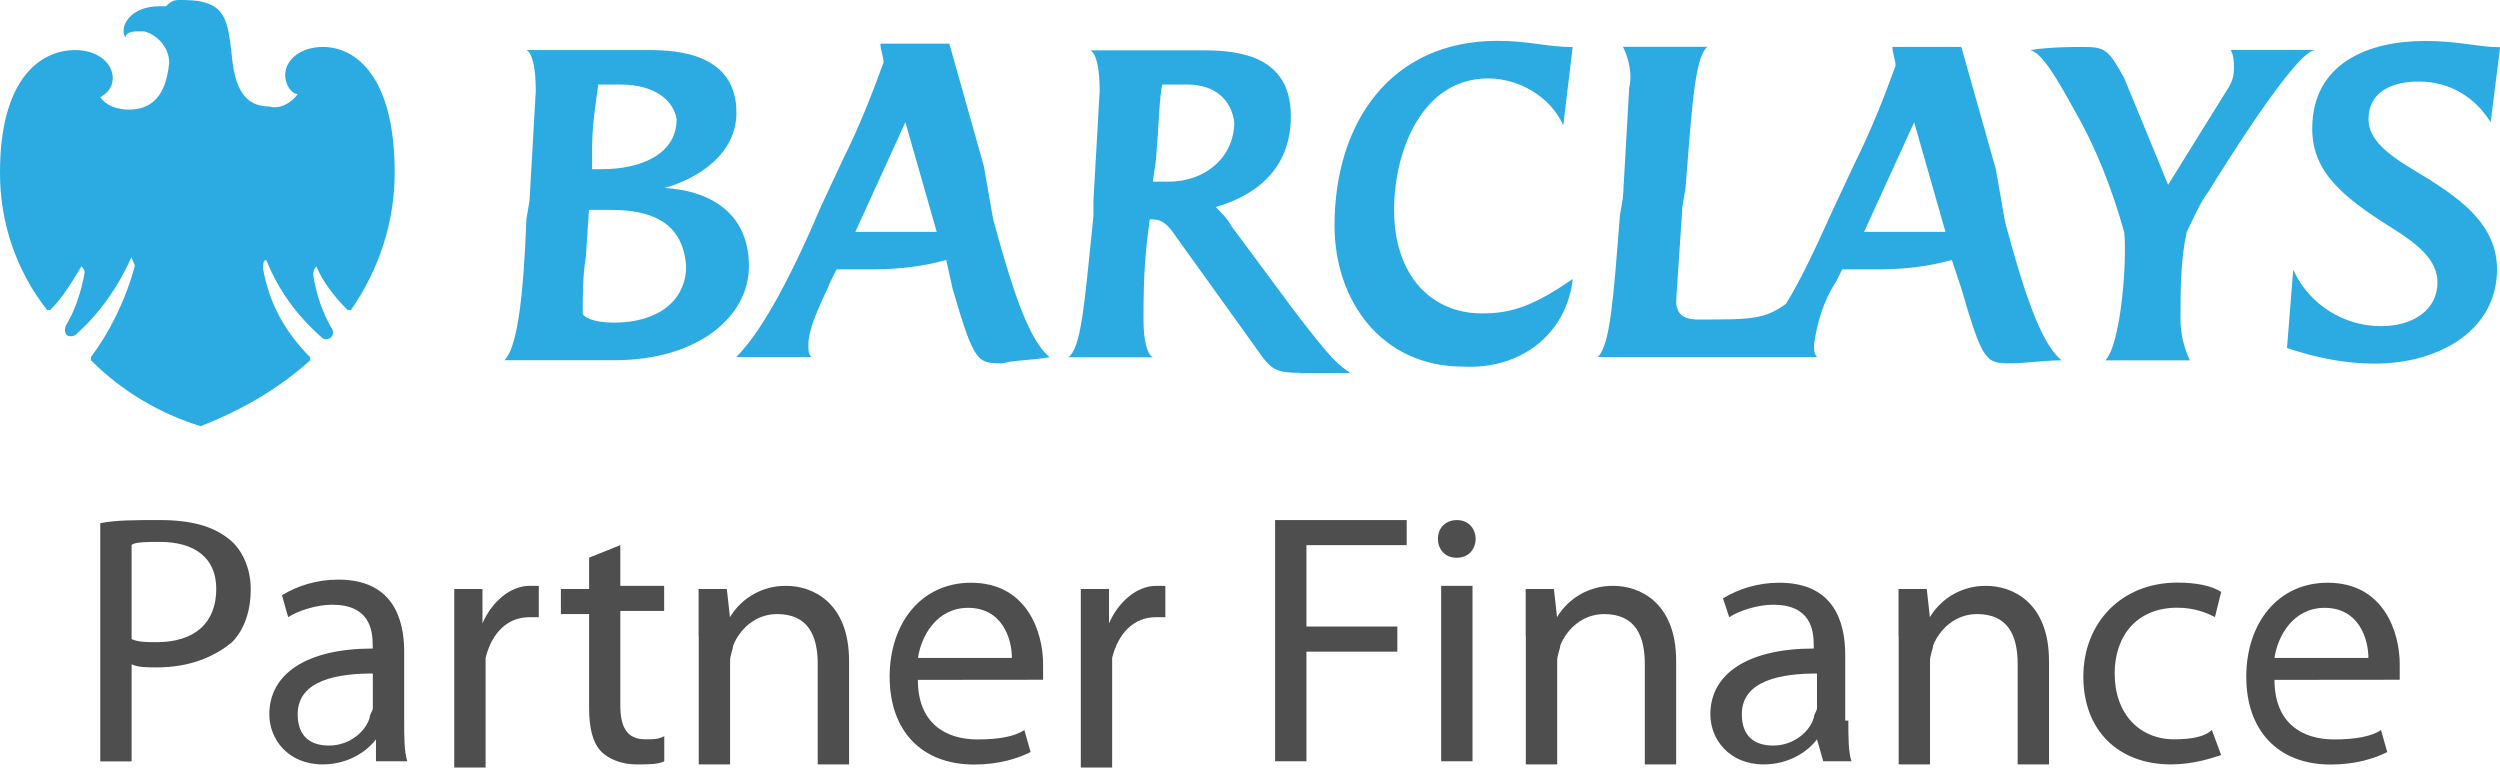 <?xml version="1.0" encoding="utf-8"?>
<svg version="1.1" id="Layer_1" xmlns="http://www.w3.org/2000/svg" xmlns:xlink="http://www.w3.org/1999/xlink" x="0px" y="0px"
	 viewBox="0 0 1922.4 590.2" style="enable-background:new 0 0 1922.4 590.2;" xml:space="preserve">
<g>
	<path style="fill:#2BABE2;" d="M472.2,277h-84.3c9.6-9.6,14.5-45.8,16.9-108.4l2.4-14.5l4.8-84.3c0-16.9-2.4-28.9-7.2-31.3h94
		c21.7,0,67.5,2.4,67.5,48.2c0,31.3-28.9,50.6-55.4,57.8c38.5,2.4,65,21.7,65,60.2S537.2,277,472.2,277 M469.8,161.4h-16.9
		l-2.4,36.1c-2.4,14.5-2.4,28.9-2.4,43.4c0,2.4,7.2,7.2,24.1,7.2c33.7,0,55.4-16.9,55.4-43.4C525.2,171,501.1,161.4,469.8,161.4
		 M477,65h-16.9c-2.4,16.9-4.8,31.3-4.8,50.6v14.5h7.2c31.3,0,57.8-12,57.8-38.5C517.9,77.1,503.5,65,477,65 M770.9,279.4
		c-19.3,0-21.7,0-38.5-57.8l-4.8-21.7c-16.9,4.8-36.1,7.2-55.4,7.2h-28.9l-4.8,9.6c-4.8,12-16.9,33.7-16.9,48.2c0,4.8,0,7.2,2.4,9.6
		h-57.8c16.9-16.9,38.5-53,65-115.6l16.9-36.1c12-24.1,21.7-48.2,31.3-74.7c0-4.8-2.4-9.6-2.4-14.5h53l26.5,94l7.2,41
		c16.9,62.6,28.9,94,43.4,106C795,277,778.1,277,770.9,279.4 M696.2,94l-38.5,84.3h62.6L696.2,94 M999.8,286.7
		c-16.9,0-21.7-2.4-28.9-12l-67.5-94c-4.8-7.2-9.6-12-16.9-12h-2.4l-2.4,19.3c-2.4,24.1-2.4,43.4-2.4,57.8c0,14.5,2.4,26.5,7.2,28.9
		h-65c9.6-7.2,12-36.1,19.3-108.4v-12l4.8-84.3c0-16.9-2.4-28.9-7.2-31.3h86.7c28.9,0,67.5,4.8,67.5,50.6
		c0,38.5-24.1,60.2-57.8,69.9c4.8,4.8,9.6,9.6,12,14.5l48.2,65c31.3,41,33.7,41,43.4,48.2H999.8 M913,65h-19.3
		c-2.4,12-2.4,28.9-4.8,57.8l-2.4,16.9h12c28.9,0,50.6-19.3,50.6-45.8C946.8,77.1,934.7,65,913,65 M1125,281.9
		c-62.6,0-98.8-50.6-98.8-108.4c0-79.5,43.4-142.1,125.3-142.1c24.1,0,38.5,4.8,57.8,4.8l-7.2,60.2c-9.6-21.7-33.7-36.1-57.8-36.1
		c-50.6,0-72.3,55.4-72.3,101.2c0,50.6,28.9,79.5,67.5,79.5c21.7,0,38.5-4.8,69.9-26.5C1204.5,257.8,1168.4,284.3,1125,281.9
		 M1546.6,279.4c-19.3,0-21.7,0-38.5-57.8l-7.2-21.7c-16.9,4.8-36.1,7.2-55.4,7.2h-28.9l-4.8,9.6c-9.6,14.5-14.5,31.3-16.9,48.2
		c0,4.8,0,7.2,2.4,9.6h-168.6c9.6-9.6,12-45.8,16.9-108.4l2.4-14.5l4.8-84.3c2.4-9.6,0-21.7-4.8-31.3h65
		c-9.6,7.2-12,45.8-16.9,108.4l-2.4,14.5l-4.8,72.3c0,9.6,4.8,14.5,16.9,14.5c41,0,50.6,0,67.5-12c12-19.3,24.1-45.8,36.1-72.3
		l16.9-36.1c12-24.1,21.7-48.2,31.3-74.7c0-4.8-2.4-9.6-2.4-14.5h53l26.5,94l7.2,41c16.9,62.6,28.9,94,43.4,106
		C1573.1,277,1556.2,279.4,1546.6,279.4 M1471.9,94l-38.5,84.3h62.6L1471.9,94 M1698.4,147c-7.2,9.6-12,21.7-16.9,31.3
		c-4.8,21.7-4.8,45.8-4.8,67.5c0.1,10.8,2.6,21.5,7.2,31.3h-65c12-12,16.9-77.1,14.5-98.8c-9.6-33.7-21.7-65-38.5-94
		c-12-21.7-24.1-43.4-33.7-45.8c14.5-2.4,33.7-2.4,41-2.4c16.9,0,19.3,2.4,31.3,24.1l33.7,81.9l43.4-69.9c4.8-7.2,7.2-12,7.2-19.3
		c0-4.8,0-9.6-2.4-14.5h65C1765.8,38.5,1710.4,127.7,1698.4,147 M1915.2,94c-12-19.3-31.3-31.3-55.4-31.3
		c-19.3,0-38.5,7.2-38.5,28.9c0,19.3,21.7,31.3,45.8,45.8c26.5,16.9,53,36.1,53,69.9c0,45.8-43.4,72.3-94,72.3
		c-24.1,0-45.8-4.8-67.5-12l4.8-60.2c12,26.5,38.5,43.4,67.5,43.4c24.1,0,43.4-12,43.4-33.7c0-16.9-14.5-28.9-33.7-41
		c-38.5-24.1-62.6-43.4-62.6-77.1c0-50.6,43.4-67.5,86.7-67.5c26.5,0,41,4.8,57.8,4.8L1915.2,94L1915.2,94z M303.5,132.5
		c0,38.5-12,74.7-33.7,106h-2.4c-9.6-9.6-19.3-21.7-24.1-33.7c-2.4,2.4-2.4,4.8-2.4,7.2c2.4,14.5,7.2,28.9,14.5,41
		c1.4,2.5,0.6,5.8-2,7.2c-1.6,0.9-3.6,0.9-5.2,0c-19.3-16.9-33.7-36.1-43.4-60.2c-2.4,0-2.4,2.4-2.4,7.2
		c4.8,26.5,16.9,48.2,36.1,67.5v2.4c-24.1,21.7-53,38.5-84.3,50.6C122.9,318,94,301.1,69.9,277v-2.4c14.5-19.3,26.5-43.4,33.7-69.9
		c0-2.4-2.4-4.8-2.4-7.2c-9.6,21.7-24.1,43.4-43.4,60.2c-4.8,2.4-9.6,0-7.2-7.2c7.2-12,12-26.5,14.5-41c0-2.4-2.4-4.8-2.4-4.8
		c-7.2,12-14.5,24.1-24.1,33.7h-2.4C12.5,208.2-0.2,170.9,0,132.5c0-72.3,31.3-94,57.8-94c16.9,0,28.9,9.6,28.9,21.7
		c0,7.2-4.8,12-9.6,14.5c4.8,7.2,14.5,9.6,21.7,9.6c19.3,0,28.9-12,31.3-36.1c0-12-9.6-21.7-19.3-24.1H106c-7.2,0-9.6,2.4-9.6,4.8
		c-4.8-7.2,2.4-24.1,26.5-24.1h4.8c2.4-2.4,4.8-4.8,9.6-4.8c7.2,0,14.5,0,21.7,2.4c14.5,4.8,16.9,16.9,19.3,41s9.6,38.5,28.9,38.5
		c7.2,2.4,16.9-2.4,21.7-9.6c-4.8,0-9.6-7.2-9.6-14.5c0-12,12-21.7,28.9-21.7C274.6,36.1,303.5,60.2,303.5,132.5L303.5,132.5z"/>
	<g>
		<path style="fill:#4E4E4E;" d="M77.1,402.3c12-2.4,26.5-2.4,45.8-2.4c24.1,0,41,4.8,53,14.5c9.6,7.2,16.9,21.7,16.9,38.5
			s-4.8,31.3-14.5,41c-14.5,12-33.7,19.3-57.8,19.3c-7.2,0-14.5,0-19.3-2.4v74.7H77.1C77.1,585.4,77.1,402.3,77.1,402.3z
			 M101.2,491.4c4.8,2.4,12,2.4,19.3,2.4c28.9,0,45.8-14.5,45.8-41c0-24.1-16.9-36.1-43.4-36.1c-9.6,0-19.3,0-21.7,2.4L101.2,491.4
			L101.2,491.4z M310.8,554.1c0,12,0,24.1,2.4,31.3h-24.1v-16.9l0,0c-7.2,9.6-21.7,19.3-41,19.3c-26.5,0-41-19.3-41-38.5
			c0-31.3,28.9-50.6,79.5-50.6v-2.4c0-12-2.4-31.3-31.3-31.3c-12,0-26.5,4.8-33.7,9.6l-4.8-16.9c12-7.2,26.5-12,43.4-12
			c41,0,50.6,28.9,50.6,55.4V554.1L310.8,554.1z M286.7,517.9c-26.5,0-57.8,4.8-57.8,31.3c0,16.9,9.6,24.1,24.1,24.1
			c16.9,0,28.9-12,31.3-21.7c0-2.4,2.4-4.8,2.4-7.2V517.9L286.7,517.9z M349.3,493.9v-41H371v26.5l0,0c7.2-16.9,21.7-28.9,36.1-28.9
			h7.2v24.1h-7.2c-16.9,0-28.9,12-33.7,31.3v12v72.3h-24.1V493.9L349.3,493.9z M477,419.2v31.3h33.7v19.3H477V542
			c0,16.9,4.8,26.5,19.3,26.5c7.2,0,9.6,0,14.5-2.4v19.3c-4.8,2.4-12,2.4-21.7,2.4c-12,0-21.7-4.8-26.5-9.6
			c-7.2-7.2-9.6-19.3-9.6-33.7v-72.3h-21.7v-19.3h21.7v-24.1L477,419.2z"/>
		<g>
			<path id="A" style="fill:#4E4E4E;" d="M537.2,489v-36.1h21.7l2.4,21.7l0,0c9.1-15.2,25.6-24.4,43.4-24.1
				c19.3,0,48.2,12,48.2,57.8v79.5h-24.1v-77.1c0-21.7-7.2-38.5-31.3-38.5c-16.9,0-28.9,12-33.7,24.1c0,2.4-2.4,7.2-2.4,12v79.5
				h-24.1V489L537.2,489z"/>
		</g>
		<g>
			<path id="B" style="fill:#4E4E4E;" d="M705.8,522.8c0,33.7,21.7,45.8,45.8,45.8c16.9,0,28.9-2.4,36.1-7.2l4.8,16.9
				c-9.6,4.8-24.1,9.6-43.4,9.6c-41,0-65-26.5-65-67.5s24.1-72.3,62.6-72.3c43.4,0,55.4,38.5,55.4,62.6v12L705.8,522.8L705.8,522.8z
				 M778.1,505.9c0-14.5-7.2-38.5-33.7-38.5c-24.1,0-36.1,21.7-38.5,38.5H778.1z"/>
		</g>
		<path style="fill:#4E4E4E;" d="M831.1,493.9v-41h21.7v26.5l0,0c7.2-16.9,21.7-28.9,36.1-28.9h7.2v24.1h-7.2
			c-16.9,0-28.9,12-33.7,31.3v12v72.3h-24.1V493.9L831.1,493.9z M980.5,399.9h101.2v19.3h-77.1v62.6h69.9v19.3h-69.9v84.3h-24.1
			V399.9L980.5,399.9z M1134.7,414.4c0,7.2-4.8,14.5-14.5,14.5s-14.5-7.2-14.5-14.5c0-9.6,7.2-14.5,14.5-14.5
			C1129.8,399.9,1134.7,407.1,1134.7,414.4z M1108.2,585.4V450.5h24.1v134.9H1108.2z"/>
		<g>
			<path id="A_1_" style="fill:#4E4E4E;" d="M1173.2,489v-36.1h21.7l2.4,21.7l0,0c9.1-15.2,25.6-24.4,43.4-24.1
				c19.3,0,48.2,12,48.2,57.8v79.5h-24.1v-77.1c0-21.7-7.2-38.5-31.3-38.5c-16.9,0-28.9,12-33.7,24.1c0,2.4-2.4,7.2-2.4,12v79.5
				h-24.1V489L1173.2,489z"/>
		</g>
		<path style="fill:#4E4E4E;" d="M1421.3,554.1c0,12,0,24.1,2.4,31.3h-21.7l-4.8-16.9l0,0c-7.2,9.6-21.7,19.3-41,19.3
			c-26.5,0-41-19.3-41-38.5c0-31.3,28.9-50.6,79.5-50.6v-2.4c0-12-2.4-31.3-31.3-31.3c-12,0-26.5,4.8-33.7,9.6l-4.8-14.5
			c12-7.2,26.5-12,43.4-12c41,0,50.6,28.9,50.6,55.4v50.6H1421.3z M1397.2,517.9c-26.5,0-57.8,4.8-57.8,31.3
			c0,16.9,9.6,24.1,24.1,24.1c16.9,0,28.9-12,31.3-21.7c0-2.4,2.4-4.8,2.4-7.2L1397.2,517.9L1397.2,517.9z"/>
		<g>
			<path id="A_2_" style="fill:#4E4E4E;" d="M1459.9,489v-36.1h21.7l2.4,21.7l0,0c9.1-15.2,25.6-24.4,43.4-24.1
				c19.3,0,48.2,12,48.2,57.8v79.5h-24.1v-77.1c0-21.7-7.2-38.5-31.3-38.5c-16.9,0-28.9,12-33.7,24.1c0,2.4-2.4,7.2-2.4,12v79.5
				h-24.1V489L1459.9,489z"/>
		</g>
		<path style="fill:#4E4E4E;" d="M1708,580.6c-7.2,2.4-21.7,7.2-38.5,7.2c-41,0-67.5-26.5-67.5-67.5s28.9-72.3,72.3-72.3
			c14.5,0,26.5,2.4,33.7,7.2l-4.8,19.3c-4.8-2.4-14.5-7.2-28.9-7.2c-31.3,0-48.2,21.7-48.2,50.6c0,31.3,19.3,50.6,45.8,50.6
			c14.5,0,24.1-2.4,28.9-7.2L1708,580.6L1708,580.6z"/>
		<g>
			<path id="B_1_" style="fill:#4E4E4E;" d="M1749,522.8c0,33.7,21.7,45.8,45.8,45.8c16.9,0,28.9-2.4,36.1-7.2l4.8,16.9
				c-9.6,4.8-24.1,9.6-43.4,9.6c-41,0-65-26.5-65-67.5s24.1-72.3,62.6-72.3c43.4,0,55.4,38.5,55.4,62.6v12L1749,522.8L1749,522.8z
				 M1821.2,505.9c0-14.5-7.2-38.5-33.7-38.5c-24.1,0-36.1,21.7-38.5,38.5H1821.2z"/>
		</g>
	</g>
</g>
</svg>
